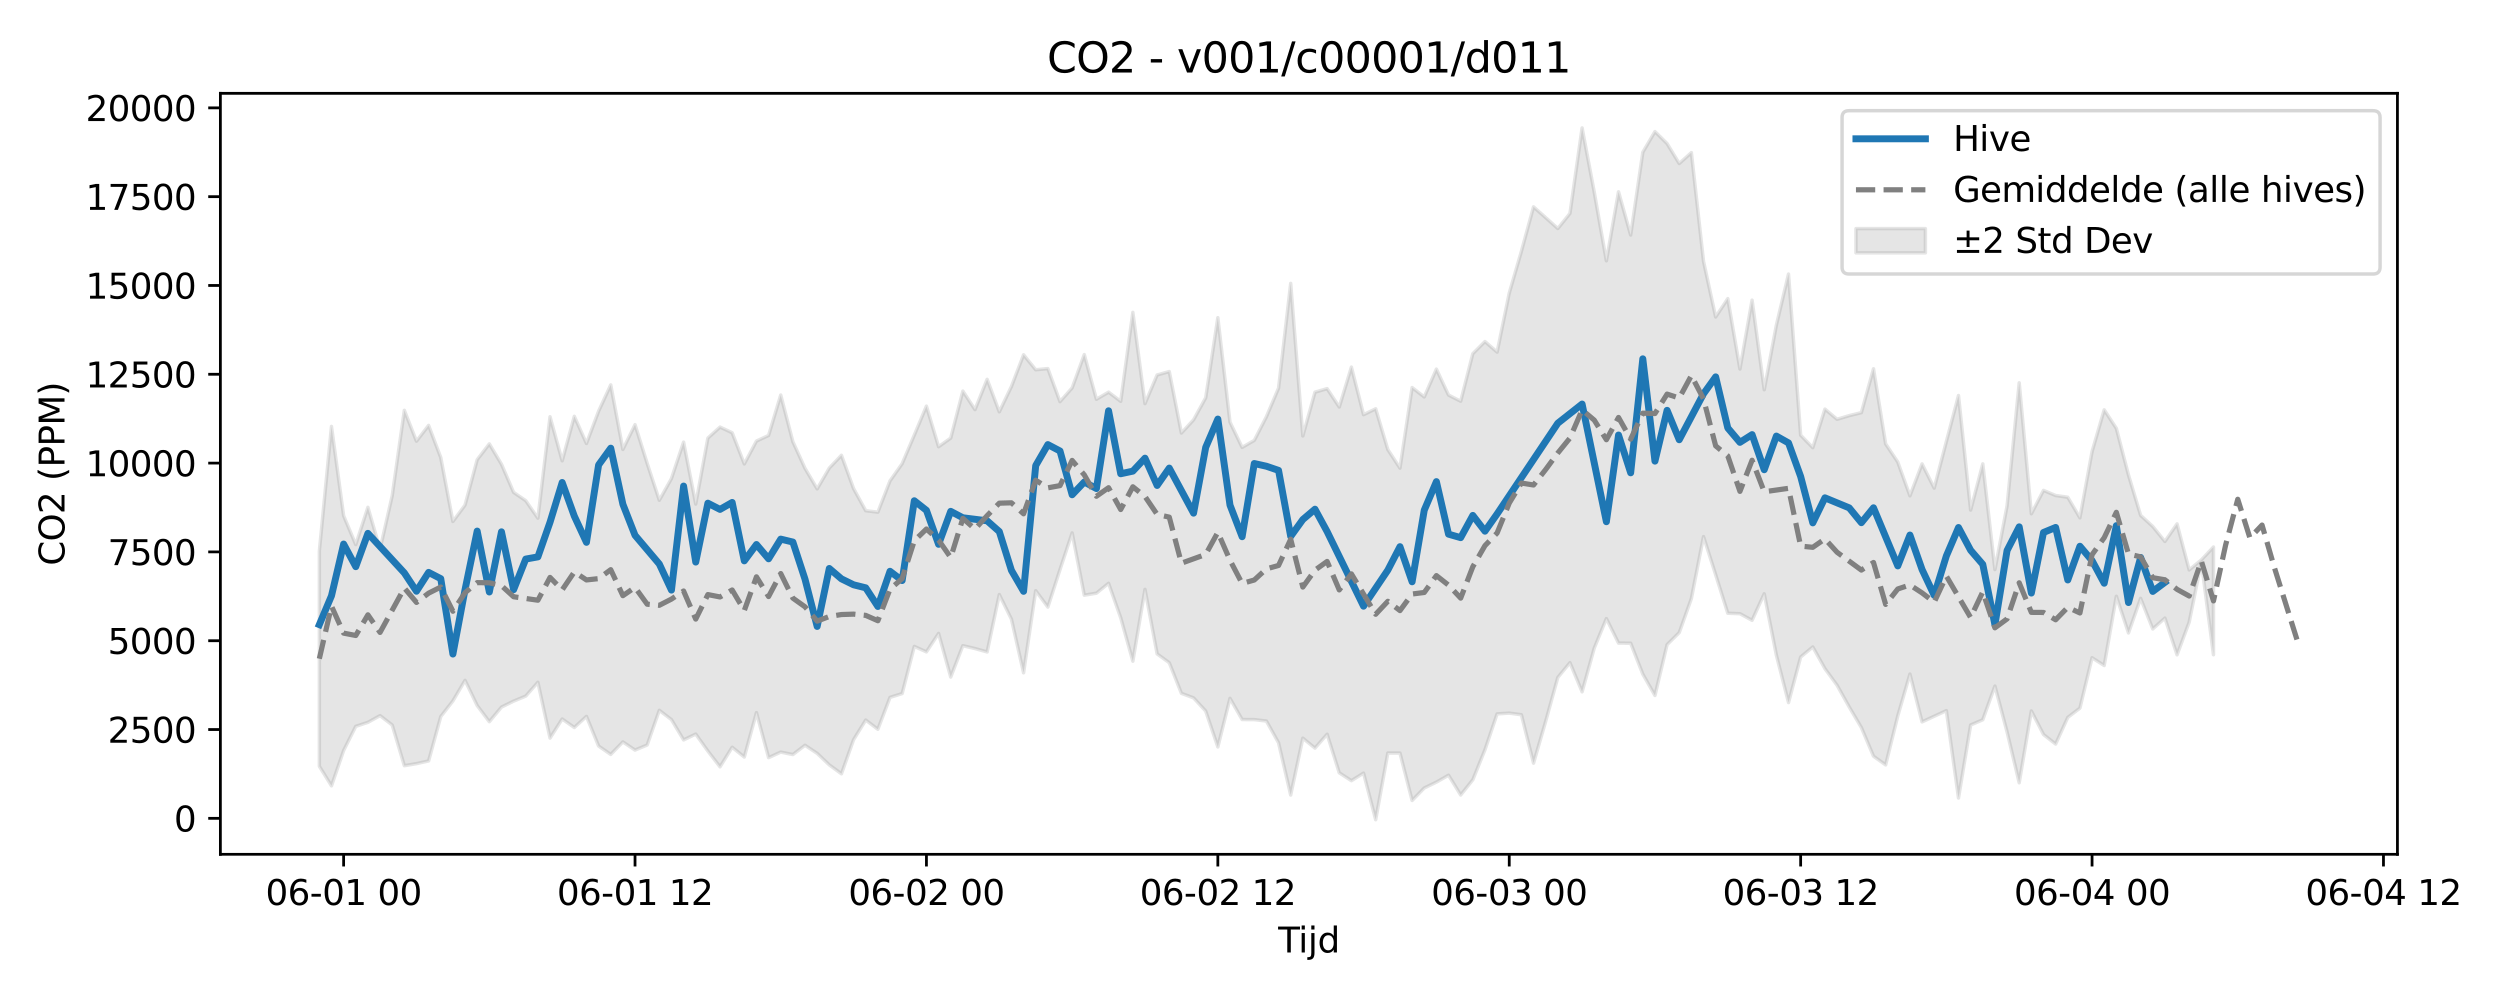 <?xml version="1.0" encoding="utf-8" standalone="no"?>
<!DOCTYPE svg PUBLIC "-//W3C//DTD SVG 1.1//EN"
  "http://www.w3.org/Graphics/SVG/1.1/DTD/svg11.dtd">
<svg xmlns:xlink="http://www.w3.org/1999/xlink" width="720pt" height="288pt" viewBox="0 0 720 288" xmlns="http://www.w3.org/2000/svg" version="1.1">
 <defs>
  <style type="text/css">*{stroke-linejoin: round; stroke-linecap: butt}</style>
 </defs>
 <g id="figure_1">
  <g id="patch_1">
   <path d="M 0 288 
L 720 288 
L 720 0 
L 0 0 
z
" style="fill: #ffffff"/>
  </g>
  <g id="axes_1">
   <g id="patch_2">
    <path d="M 63.47 246.04 
L 690.459 246.04 
L 690.459 26.88 
L 63.47 26.88 
z
" style="fill: #ffffff"/>
   </g>
   <g id="FillBetweenPolyCollection_1">
    <defs>
     <path id="m5a90da00f7" d="M 91.969 -129.26 
L 91.969 -67.322 
L 95.466 -61.678 
L 98.963 -71.845 
L 102.46 -78.813 
L 105.957 -79.962 
L 109.454 -81.898 
L 112.951 -79.198 
L 116.448 -67.477 
L 119.944 -68.068 
L 123.441 -68.855 
L 126.938 -81.628 
L 130.435 -86.12 
L 133.932 -92.057 
L 137.429 -84.802 
L 140.926 -80.15 
L 144.423 -84.357 
L 147.919 -86.071 
L 151.416 -87.523 
L 154.913 -91.508 
L 158.41 -75.429 
L 161.907 -80.928 
L 165.404 -78.471 
L 168.901 -81.678 
L 172.398 -73.142 
L 175.894 -70.719 
L 179.391 -74.332 
L 182.888 -71.975 
L 186.385 -73.435 
L 189.882 -83.427 
L 193.379 -80.747 
L 196.876 -74.902 
L 200.372 -76.586 
L 203.869 -71.693 
L 207.366 -67.148 
L 210.863 -72.791 
L 214.36 -69.965 
L 217.857 -82.774 
L 221.354 -69.795 
L 224.851 -71.397 
L 228.347 -70.68 
L 231.844 -73.363 
L 235.341 -71.029 
L 238.838 -67.706 
L 242.335 -65.147 
L 245.832 -74.966 
L 249.329 -80.617 
L 252.826 -77.968 
L 256.322 -87.15 
L 259.819 -88.252 
L 263.316 -101.834 
L 266.813 -100.257 
L 270.31 -105.578 
L 273.807 -93.008 
L 277.304 -102.047 
L 280.801 -101.211 
L 284.297 -100.236 
L 287.794 -116.774 
L 291.291 -109.688 
L 294.788 -94.23 
L 298.285 -117.886 
L 301.782 -113.158 
L 305.279 -123.954 
L 308.775 -134.523 
L 312.272 -116.588 
L 315.769 -117.158 
L 319.266 -120.013 
L 322.763 -110.102 
L 326.26 -97.567 
L 329.757 -118.265 
L 333.254 -99.675 
L 336.75 -97.133 
L 340.247 -88.314 
L 343.744 -87.012 
L 347.241 -83.213 
L 350.738 -72.883 
L 354.235 -86.874 
L 357.732 -80.772 
L 361.229 -80.747 
L 364.725 -80.342 
L 368.222 -74.076 
L 371.719 -59.028 
L 375.216 -75.405 
L 378.713 -72.541 
L 382.21 -76.539 
L 385.707 -65.428 
L 389.204 -63.16 
L 392.7 -65.345 
L 396.197 -51.922 
L 399.694 -71.128 
L 403.191 -71.117 
L 406.688 -57.455 
L 410.185 -61.055 
L 413.682 -62.745 
L 417.178 -64.737 
L 420.675 -59.037 
L 424.172 -63.426 
L 427.669 -72.067 
L 431.166 -82.403 
L 434.663 -82.618 
L 438.16 -82.153 
L 441.657 -68.209 
L 445.153 -80.244 
L 448.65 -92.896 
L 452.147 -97.152 
L 455.644 -88.748 
L 459.141 -101.334 
L 462.638 -109.847 
L 466.135 -102.78 
L 469.632 -102.758 
L 473.128 -93.853 
L 476.625 -87.694 
L 480.122 -102.353 
L 483.619 -105.808 
L 487.116 -115.62 
L 490.613 -133.458 
L 494.11 -122.473 
L 497.606 -111.38 
L 501.103 -111.251 
L 504.6 -109.346 
L 508.097 -116.989 
L 511.594 -99.314 
L 515.091 -85.659 
L 518.588 -98.775 
L 522.085 -101.677 
L 525.581 -95.427 
L 529.078 -90.651 
L 532.575 -84.391 
L 536.072 -78.47 
L 539.569 -70.212 
L 543.066 -67.707 
L 546.563 -81.826 
L 550.06 -93.867 
L 553.556 -80.093 
L 557.053 -81.715 
L 560.55 -83.335 
L 564.047 -58.168 
L 567.544 -79.198 
L 571.041 -80.708 
L 574.538 -90.417 
L 578.035 -77.203 
L 581.531 -62.556 
L 585.028 -83.258 
L 588.525 -76.46 
L 592.022 -73.71 
L 595.519 -81.388 
L 599.016 -84.063 
L 602.513 -98.57 
L 606.009 -96.325 
L 609.506 -116.279 
L 613.003 -105.71 
L 616.5 -115.674 
L 619.997 -106.86 
L 623.494 -109.992 
L 626.991 -99.413 
L 630.488 -108.823 
L 633.984 -126.141 
L 637.481 -99.428 
L 637.481 -130.459 
L 637.481 -130.459 
L 633.984 -126.744 
L 630.488 -123.861 
L 626.991 -137.123 
L 623.494 -132.059 
L 619.997 -136.379 
L 616.5 -139.575 
L 613.003 -151.202 
L 609.506 -164.63 
L 606.009 -169.968 
L 602.513 -157.938 
L 599.016 -138.868 
L 595.519 -144.795 
L 592.022 -145.299 
L 588.525 -146.77 
L 585.028 -140.028 
L 581.531 -177.754 
L 578.035 -142.304 
L 574.538 -123.964 
L 571.041 -154.407 
L 567.544 -141.091 
L 564.047 -174.089 
L 560.55 -160.823 
L 557.053 -147.425 
L 553.556 -154.394 
L 550.06 -145.205 
L 546.563 -154.927 
L 543.066 -160.161 
L 539.569 -181.798 
L 536.072 -169.161 
L 532.575 -168.302 
L 529.078 -167.244 
L 525.581 -170.182 
L 522.085 -159.071 
L 518.588 -162.669 
L 515.091 -209.066 
L 511.594 -194.357 
L 508.097 -175.751 
L 504.6 -201.558 
L 501.103 -181.722 
L 497.606 -201.997 
L 494.11 -196.712 
L 490.613 -212.756 
L 487.116 -244.054 
L 483.619 -240.908 
L 480.122 -246.646 
L 476.625 -250.106 
L 473.128 -244.151 
L 469.632 -220.302 
L 466.135 -232.76 
L 462.638 -212.872 
L 459.141 -232.686 
L 455.644 -251.158 
L 452.147 -226.536 
L 448.65 -222.183 
L 445.153 -225.323 
L 441.657 -228.429 
L 438.16 -215.618 
L 434.663 -203.591 
L 431.166 -186.586 
L 427.669 -189.642 
L 424.172 -186.147 
L 420.675 -172.445 
L 417.178 -174.217 
L 413.682 -181.702 
L 410.185 -173.677 
L 406.688 -176.391 
L 403.191 -153.179 
L 399.694 -158.526 
L 396.197 -170.269 
L 392.7 -168.569 
L 389.204 -182.279 
L 385.707 -170.776 
L 382.21 -176.071 
L 378.713 -175.058 
L 375.216 -162.447 
L 371.719 -206.391 
L 368.222 -176.218 
L 364.725 -167.98 
L 361.229 -161.168 
L 357.732 -159.151 
L 354.235 -166.44 
L 350.738 -196.514 
L 347.241 -173.44 
L 343.744 -167.089 
L 340.247 -163.283 
L 336.75 -180.995 
L 333.254 -180.016 
L 329.757 -171.759 
L 326.26 -198.045 
L 322.763 -172.416 
L 319.266 -175.065 
L 315.769 -173.004 
L 312.272 -185.886 
L 308.775 -176.278 
L 305.279 -172.33 
L 301.782 -181.848 
L 298.285 -181.511 
L 294.788 -185.818 
L 291.291 -176.689 
L 287.794 -169.393 
L 284.297 -178.76 
L 280.801 -170.03 
L 277.304 -175.371 
L 273.807 -161.833 
L 270.31 -159.341 
L 266.813 -171.034 
L 263.316 -162.691 
L 259.819 -154.461 
L 256.322 -149.505 
L 252.826 -140.492 
L 249.329 -140.922 
L 245.832 -147.29 
L 242.335 -156.882 
L 238.838 -153.195 
L 235.341 -147.209 
L 231.844 -153.119 
L 228.347 -160.793 
L 224.851 -174.234 
L 221.354 -162.597 
L 217.857 -160.969 
L 214.36 -154.393 
L 210.863 -163.375 
L 207.366 -165.004 
L 203.869 -161.834 
L 200.372 -142.823 
L 196.876 -160.672 
L 193.379 -150.177 
L 189.882 -143.923 
L 186.385 -154.548 
L 182.888 -165.699 
L 179.391 -158.565 
L 175.894 -177.156 
L 172.398 -169.575 
L 168.901 -160.276 
L 165.404 -168.1 
L 161.907 -155.288 
L 158.41 -167.976 
L 154.913 -138.769 
L 151.416 -143.811 
L 147.919 -146.198 
L 144.423 -154.31 
L 140.926 -160.162 
L 137.429 -155.606 
L 133.932 -142.534 
L 130.435 -137.807 
L 126.938 -156.24 
L 123.441 -165.483 
L 119.944 -160.941 
L 116.448 -169.831 
L 112.951 -145.224 
L 109.454 -129.832 
L 105.957 -141.893 
L 102.46 -131.146 
L 98.963 -139.471 
L 95.466 -165.195 
L 91.969 -129.26 
z
" style="stroke: #808080; stroke-opacity: 0.2"/>
    </defs>
    <g clip-path="url(#pb7d7cf4752)">
     <use xlink:href="#m5a90da00f7" x="0" y="288" style="fill: #808080; fill-opacity: 0.2; stroke: #808080; stroke-opacity: 0.2"/>
    </g>
   </g>
   <g id="matplotlib.axis_1">
    <g id="xtick_1">
     <g id="line2d_1">
      <defs>
       <path id="ma33e7e5f7e" d="M 0 0 
L 0 3.5 
" style="stroke: #000000; stroke-width: 0.8"/>
      </defs>
      <g>
       <use xlink:href="#ma33e7e5f7e" x="98.963" y="246.04" style="stroke: #000000; stroke-width: 0.8"/>
      </g>
     </g>
     <g id="text_1">
      <!-- 06-01 00 -->
      <g transform="translate(76.483 260.638) scale(0.1 -0.1)">
       <defs>
        <path id="DejaVuSans-30" d="M 2034 4250 
Q 1547 4250 1301 3770 
Q 1056 3291 1056 2328 
Q 1056 1369 1301 889 
Q 1547 409 2034 409 
Q 2525 409 2770 889 
Q 3016 1369 3016 2328 
Q 3016 3291 2770 3770 
Q 2525 4250 2034 4250 
z
M 2034 4750 
Q 2819 4750 3233 4129 
Q 3647 3509 3647 2328 
Q 3647 1150 3233 529 
Q 2819 -91 2034 -91 
Q 1250 -91 836 529 
Q 422 1150 422 2328 
Q 422 3509 836 4129 
Q 1250 4750 2034 4750 
z
" transform="scale(0.016)"/>
        <path id="DejaVuSans-36" d="M 2113 2584 
Q 1688 2584 1439 2293 
Q 1191 2003 1191 1497 
Q 1191 994 1439 701 
Q 1688 409 2113 409 
Q 2538 409 2786 701 
Q 3034 994 3034 1497 
Q 3034 2003 2786 2293 
Q 2538 2584 2113 2584 
z
M 3366 4563 
L 3366 3988 
Q 3128 4100 2886 4159 
Q 2644 4219 2406 4219 
Q 1781 4219 1451 3797 
Q 1122 3375 1075 2522 
Q 1259 2794 1537 2939 
Q 1816 3084 2150 3084 
Q 2853 3084 3261 2657 
Q 3669 2231 3669 1497 
Q 3669 778 3244 343 
Q 2819 -91 2113 -91 
Q 1303 -91 875 529 
Q 447 1150 447 2328 
Q 447 3434 972 4092 
Q 1497 4750 2381 4750 
Q 2619 4750 2861 4703 
Q 3103 4656 3366 4563 
z
" transform="scale(0.016)"/>
        <path id="DejaVuSans-2d" d="M 313 2009 
L 1997 2009 
L 1997 1497 
L 313 1497 
L 313 2009 
z
" transform="scale(0.016)"/>
        <path id="DejaVuSans-31" d="M 794 531 
L 1825 531 
L 1825 4091 
L 703 3866 
L 703 4441 
L 1819 4666 
L 2450 4666 
L 2450 531 
L 3481 531 
L 3481 0 
L 794 0 
L 794 531 
z
" transform="scale(0.016)"/>
        <path id="DejaVuSans-20" transform="scale(0.016)"/>
       </defs>
       <use xlink:href="#DejaVuSans-30"/>
       <use xlink:href="#DejaVuSans-36" transform="translate(63.623 0)"/>
       <use xlink:href="#DejaVuSans-2d" transform="translate(127.246 0)"/>
       <use xlink:href="#DejaVuSans-30" transform="translate(163.33 0)"/>
       <use xlink:href="#DejaVuSans-31" transform="translate(226.953 0)"/>
       <use xlink:href="#DejaVuSans-20" transform="translate(290.576 0)"/>
       <use xlink:href="#DejaVuSans-30" transform="translate(322.363 0)"/>
       <use xlink:href="#DejaVuSans-30" transform="translate(385.986 0)"/>
      </g>
     </g>
    </g>
    <g id="xtick_2">
     <g id="line2d_2">
      <g>
       <use xlink:href="#ma33e7e5f7e" x="182.888" y="246.04" style="stroke: #000000; stroke-width: 0.8"/>
      </g>
     </g>
     <g id="text_2">
      <!-- 06-01 12 -->
      <g transform="translate(160.408 260.638) scale(0.1 -0.1)">
       <defs>
        <path id="DejaVuSans-32" d="M 1228 531 
L 3431 531 
L 3431 0 
L 469 0 
L 469 531 
Q 828 903 1448 1529 
Q 2069 2156 2228 2338 
Q 2531 2678 2651 2914 
Q 2772 3150 2772 3378 
Q 2772 3750 2511 3984 
Q 2250 4219 1831 4219 
Q 1534 4219 1204 4116 
Q 875 4013 500 3803 
L 500 4441 
Q 881 4594 1212 4672 
Q 1544 4750 1819 4750 
Q 2544 4750 2975 4387 
Q 3406 4025 3406 3419 
Q 3406 3131 3298 2873 
Q 3191 2616 2906 2266 
Q 2828 2175 2409 1742 
Q 1991 1309 1228 531 
z
" transform="scale(0.016)"/>
       </defs>
       <use xlink:href="#DejaVuSans-30"/>
       <use xlink:href="#DejaVuSans-36" transform="translate(63.623 0)"/>
       <use xlink:href="#DejaVuSans-2d" transform="translate(127.246 0)"/>
       <use xlink:href="#DejaVuSans-30" transform="translate(163.33 0)"/>
       <use xlink:href="#DejaVuSans-31" transform="translate(226.953 0)"/>
       <use xlink:href="#DejaVuSans-20" transform="translate(290.576 0)"/>
       <use xlink:href="#DejaVuSans-31" transform="translate(322.363 0)"/>
       <use xlink:href="#DejaVuSans-32" transform="translate(385.986 0)"/>
      </g>
     </g>
    </g>
    <g id="xtick_3">
     <g id="line2d_3">
      <g>
       <use xlink:href="#ma33e7e5f7e" x="266.813" y="246.04" style="stroke: #000000; stroke-width: 0.8"/>
      </g>
     </g>
     <g id="text_3">
      <!-- 06-02 00 -->
      <g transform="translate(244.333 260.638) scale(0.1 -0.1)">
       <use xlink:href="#DejaVuSans-30"/>
       <use xlink:href="#DejaVuSans-36" transform="translate(63.623 0)"/>
       <use xlink:href="#DejaVuSans-2d" transform="translate(127.246 0)"/>
       <use xlink:href="#DejaVuSans-30" transform="translate(163.33 0)"/>
       <use xlink:href="#DejaVuSans-32" transform="translate(226.953 0)"/>
       <use xlink:href="#DejaVuSans-20" transform="translate(290.576 0)"/>
       <use xlink:href="#DejaVuSans-30" transform="translate(322.363 0)"/>
       <use xlink:href="#DejaVuSans-30" transform="translate(385.986 0)"/>
      </g>
     </g>
    </g>
    <g id="xtick_4">
     <g id="line2d_4">
      <g>
       <use xlink:href="#ma33e7e5f7e" x="350.738" y="246.04" style="stroke: #000000; stroke-width: 0.8"/>
      </g>
     </g>
     <g id="text_4">
      <!-- 06-02 12 -->
      <g transform="translate(328.257 260.638) scale(0.1 -0.1)">
       <use xlink:href="#DejaVuSans-30"/>
       <use xlink:href="#DejaVuSans-36" transform="translate(63.623 0)"/>
       <use xlink:href="#DejaVuSans-2d" transform="translate(127.246 0)"/>
       <use xlink:href="#DejaVuSans-30" transform="translate(163.33 0)"/>
       <use xlink:href="#DejaVuSans-32" transform="translate(226.953 0)"/>
       <use xlink:href="#DejaVuSans-20" transform="translate(290.576 0)"/>
       <use xlink:href="#DejaVuSans-31" transform="translate(322.363 0)"/>
       <use xlink:href="#DejaVuSans-32" transform="translate(385.986 0)"/>
      </g>
     </g>
    </g>
    <g id="xtick_5">
     <g id="line2d_5">
      <g>
       <use xlink:href="#ma33e7e5f7e" x="434.663" y="246.04" style="stroke: #000000; stroke-width: 0.8"/>
      </g>
     </g>
     <g id="text_5">
      <!-- 06-03 00 -->
      <g transform="translate(412.182 260.638) scale(0.1 -0.1)">
       <defs>
        <path id="DejaVuSans-33" d="M 2597 2516 
Q 3050 2419 3304 2112 
Q 3559 1806 3559 1356 
Q 3559 666 3084 287 
Q 2609 -91 1734 -91 
Q 1441 -91 1130 -33 
Q 819 25 488 141 
L 488 750 
Q 750 597 1062 519 
Q 1375 441 1716 441 
Q 2309 441 2620 675 
Q 2931 909 2931 1356 
Q 2931 1769 2642 2001 
Q 2353 2234 1838 2234 
L 1294 2234 
L 1294 2753 
L 1863 2753 
Q 2328 2753 2575 2939 
Q 2822 3125 2822 3475 
Q 2822 3834 2567 4026 
Q 2313 4219 1838 4219 
Q 1578 4219 1281 4162 
Q 984 4106 628 3988 
L 628 4550 
Q 988 4650 1302 4700 
Q 1616 4750 1894 4750 
Q 2613 4750 3031 4423 
Q 3450 4097 3450 3541 
Q 3450 3153 3228 2886 
Q 3006 2619 2597 2516 
z
" transform="scale(0.016)"/>
       </defs>
       <use xlink:href="#DejaVuSans-30"/>
       <use xlink:href="#DejaVuSans-36" transform="translate(63.623 0)"/>
       <use xlink:href="#DejaVuSans-2d" transform="translate(127.246 0)"/>
       <use xlink:href="#DejaVuSans-30" transform="translate(163.33 0)"/>
       <use xlink:href="#DejaVuSans-33" transform="translate(226.953 0)"/>
       <use xlink:href="#DejaVuSans-20" transform="translate(290.576 0)"/>
       <use xlink:href="#DejaVuSans-30" transform="translate(322.363 0)"/>
       <use xlink:href="#DejaVuSans-30" transform="translate(385.986 0)"/>
      </g>
     </g>
    </g>
    <g id="xtick_6">
     <g id="line2d_6">
      <g>
       <use xlink:href="#ma33e7e5f7e" x="518.588" y="246.04" style="stroke: #000000; stroke-width: 0.8"/>
      </g>
     </g>
     <g id="text_6">
      <!-- 06-03 12 -->
      <g transform="translate(496.107 260.638) scale(0.1 -0.1)">
       <use xlink:href="#DejaVuSans-30"/>
       <use xlink:href="#DejaVuSans-36" transform="translate(63.623 0)"/>
       <use xlink:href="#DejaVuSans-2d" transform="translate(127.246 0)"/>
       <use xlink:href="#DejaVuSans-30" transform="translate(163.33 0)"/>
       <use xlink:href="#DejaVuSans-33" transform="translate(226.953 0)"/>
       <use xlink:href="#DejaVuSans-20" transform="translate(290.576 0)"/>
       <use xlink:href="#DejaVuSans-31" transform="translate(322.363 0)"/>
       <use xlink:href="#DejaVuSans-32" transform="translate(385.986 0)"/>
      </g>
     </g>
    </g>
    <g id="xtick_7">
     <g id="line2d_7">
      <g>
       <use xlink:href="#ma33e7e5f7e" x="602.513" y="246.04" style="stroke: #000000; stroke-width: 0.8"/>
      </g>
     </g>
     <g id="text_7">
      <!-- 06-04 00 -->
      <g transform="translate(580.032 260.638) scale(0.1 -0.1)">
       <defs>
        <path id="DejaVuSans-34" d="M 2419 4116 
L 825 1625 
L 2419 1625 
L 2419 4116 
z
M 2253 4666 
L 3047 4666 
L 3047 1625 
L 3713 1625 
L 3713 1100 
L 3047 1100 
L 3047 0 
L 2419 0 
L 2419 1100 
L 313 1100 
L 313 1709 
L 2253 4666 
z
" transform="scale(0.016)"/>
       </defs>
       <use xlink:href="#DejaVuSans-30"/>
       <use xlink:href="#DejaVuSans-36" transform="translate(63.623 0)"/>
       <use xlink:href="#DejaVuSans-2d" transform="translate(127.246 0)"/>
       <use xlink:href="#DejaVuSans-30" transform="translate(163.33 0)"/>
       <use xlink:href="#DejaVuSans-34" transform="translate(226.953 0)"/>
       <use xlink:href="#DejaVuSans-20" transform="translate(290.576 0)"/>
       <use xlink:href="#DejaVuSans-30" transform="translate(322.363 0)"/>
       <use xlink:href="#DejaVuSans-30" transform="translate(385.986 0)"/>
      </g>
     </g>
    </g>
    <g id="xtick_8">
     <g id="line2d_8">
      <g>
       <use xlink:href="#ma33e7e5f7e" x="686.438" y="246.04" style="stroke: #000000; stroke-width: 0.8"/>
      </g>
     </g>
     <g id="text_8">
      <!-- 06-04 12 -->
      <g transform="translate(663.957 260.638) scale(0.1 -0.1)">
       <use xlink:href="#DejaVuSans-30"/>
       <use xlink:href="#DejaVuSans-36" transform="translate(63.623 0)"/>
       <use xlink:href="#DejaVuSans-2d" transform="translate(127.246 0)"/>
       <use xlink:href="#DejaVuSans-30" transform="translate(163.33 0)"/>
       <use xlink:href="#DejaVuSans-34" transform="translate(226.953 0)"/>
       <use xlink:href="#DejaVuSans-20" transform="translate(290.576 0)"/>
       <use xlink:href="#DejaVuSans-31" transform="translate(322.363 0)"/>
       <use xlink:href="#DejaVuSans-32" transform="translate(385.986 0)"/>
      </g>
     </g>
    </g>
    <g id="text_9">
     <!-- Tijd -->
     <g transform="translate(368.114 274.317) scale(0.1 -0.1)">
      <defs>
       <path id="DejaVuSans-54" d="M -19 4666 
L 3928 4666 
L 3928 4134 
L 2272 4134 
L 2272 0 
L 1638 0 
L 1638 4134 
L -19 4134 
L -19 4666 
z
" transform="scale(0.016)"/>
       <path id="DejaVuSans-69" d="M 603 3500 
L 1178 3500 
L 1178 0 
L 603 0 
L 603 3500 
z
M 603 4863 
L 1178 4863 
L 1178 4134 
L 603 4134 
L 603 4863 
z
" transform="scale(0.016)"/>
       <path id="DejaVuSans-6a" d="M 603 3500 
L 1178 3500 
L 1178 -63 
Q 1178 -731 923 -1031 
Q 669 -1331 103 -1331 
L -116 -1331 
L -116 -844 
L 38 -844 
Q 366 -844 484 -692 
Q 603 -541 603 -63 
L 603 3500 
z
M 603 4863 
L 1178 4863 
L 1178 4134 
L 603 4134 
L 603 4863 
z
" transform="scale(0.016)"/>
       <path id="DejaVuSans-64" d="M 2906 2969 
L 2906 4863 
L 3481 4863 
L 3481 0 
L 2906 0 
L 2906 525 
Q 2725 213 2448 61 
Q 2172 -91 1784 -91 
Q 1150 -91 751 415 
Q 353 922 353 1747 
Q 353 2572 751 3078 
Q 1150 3584 1784 3584 
Q 2172 3584 2448 3432 
Q 2725 3281 2906 2969 
z
M 947 1747 
Q 947 1113 1208 752 
Q 1469 391 1925 391 
Q 2381 391 2643 752 
Q 2906 1113 2906 1747 
Q 2906 2381 2643 2742 
Q 2381 3103 1925 3103 
Q 1469 3103 1208 2742 
Q 947 2381 947 1747 
z
" transform="scale(0.016)"/>
      </defs>
      <use xlink:href="#DejaVuSans-54"/>
      <use xlink:href="#DejaVuSans-69" transform="translate(57.959 0)"/>
      <use xlink:href="#DejaVuSans-6a" transform="translate(85.742 0)"/>
      <use xlink:href="#DejaVuSans-64" transform="translate(113.525 0)"/>
     </g>
    </g>
   </g>
   <g id="matplotlib.axis_2">
    <g id="ytick_1">
     <g id="line2d_9">
      <defs>
       <path id="mf0d6c34ea7" d="M 0 0 
L -3.5 0 
" style="stroke: #000000; stroke-width: 0.8"/>
      </defs>
      <g>
       <use xlink:href="#mf0d6c34ea7" x="63.47" y="235.682" style="stroke: #000000; stroke-width: 0.8"/>
      </g>
     </g>
     <g id="text_10">
      <!-- 0 -->
      <g transform="translate(50.108 239.481) scale(0.1 -0.1)">
       <use xlink:href="#DejaVuSans-30"/>
      </g>
     </g>
    </g>
    <g id="ytick_2">
     <g id="line2d_10">
      <g>
       <use xlink:href="#mf0d6c34ea7" x="63.47" y="210.104" style="stroke: #000000; stroke-width: 0.8"/>
      </g>
     </g>
     <g id="text_11">
      <!-- 2500 -->
      <g transform="translate(31.02 213.903) scale(0.1 -0.1)">
       <defs>
        <path id="DejaVuSans-35" d="M 691 4666 
L 3169 4666 
L 3169 4134 
L 1269 4134 
L 1269 2991 
Q 1406 3038 1543 3061 
Q 1681 3084 1819 3084 
Q 2600 3084 3056 2656 
Q 3513 2228 3513 1497 
Q 3513 744 3044 326 
Q 2575 -91 1722 -91 
Q 1428 -91 1123 -41 
Q 819 9 494 109 
L 494 744 
Q 775 591 1075 516 
Q 1375 441 1709 441 
Q 2250 441 2565 725 
Q 2881 1009 2881 1497 
Q 2881 1984 2565 2268 
Q 2250 2553 1709 2553 
Q 1456 2553 1204 2497 
Q 953 2441 691 2322 
L 691 4666 
z
" transform="scale(0.016)"/>
       </defs>
       <use xlink:href="#DejaVuSans-32"/>
       <use xlink:href="#DejaVuSans-35" transform="translate(63.623 0)"/>
       <use xlink:href="#DejaVuSans-30" transform="translate(127.246 0)"/>
       <use xlink:href="#DejaVuSans-30" transform="translate(190.869 0)"/>
      </g>
     </g>
    </g>
    <g id="ytick_3">
     <g id="line2d_11">
      <g>
       <use xlink:href="#mf0d6c34ea7" x="63.47" y="184.527" style="stroke: #000000; stroke-width: 0.8"/>
      </g>
     </g>
     <g id="text_12">
      <!-- 5000 -->
      <g transform="translate(31.02 188.326) scale(0.1 -0.1)">
       <use xlink:href="#DejaVuSans-35"/>
       <use xlink:href="#DejaVuSans-30" transform="translate(63.623 0)"/>
       <use xlink:href="#DejaVuSans-30" transform="translate(127.246 0)"/>
       <use xlink:href="#DejaVuSans-30" transform="translate(190.869 0)"/>
      </g>
     </g>
    </g>
    <g id="ytick_4">
     <g id="line2d_12">
      <g>
       <use xlink:href="#mf0d6c34ea7" x="63.47" y="158.949" style="stroke: #000000; stroke-width: 0.8"/>
      </g>
     </g>
     <g id="text_13">
      <!-- 7500 -->
      <g transform="translate(31.02 162.749) scale(0.1 -0.1)">
       <defs>
        <path id="DejaVuSans-37" d="M 525 4666 
L 3525 4666 
L 3525 4397 
L 1831 0 
L 1172 0 
L 2766 4134 
L 525 4134 
L 525 4666 
z
" transform="scale(0.016)"/>
       </defs>
       <use xlink:href="#DejaVuSans-37"/>
       <use xlink:href="#DejaVuSans-35" transform="translate(63.623 0)"/>
       <use xlink:href="#DejaVuSans-30" transform="translate(127.246 0)"/>
       <use xlink:href="#DejaVuSans-30" transform="translate(190.869 0)"/>
      </g>
     </g>
    </g>
    <g id="ytick_5">
     <g id="line2d_13">
      <g>
       <use xlink:href="#mf0d6c34ea7" x="63.47" y="133.372" style="stroke: #000000; stroke-width: 0.8"/>
      </g>
     </g>
     <g id="text_14">
      <!-- 10000 -->
      <g transform="translate(24.657 137.171) scale(0.1 -0.1)">
       <use xlink:href="#DejaVuSans-31"/>
       <use xlink:href="#DejaVuSans-30" transform="translate(63.623 0)"/>
       <use xlink:href="#DejaVuSans-30" transform="translate(127.246 0)"/>
       <use xlink:href="#DejaVuSans-30" transform="translate(190.869 0)"/>
       <use xlink:href="#DejaVuSans-30" transform="translate(254.492 0)"/>
      </g>
     </g>
    </g>
    <g id="ytick_6">
     <g id="line2d_14">
      <g>
       <use xlink:href="#mf0d6c34ea7" x="63.47" y="107.795" style="stroke: #000000; stroke-width: 0.8"/>
      </g>
     </g>
     <g id="text_15">
      <!-- 12500 -->
      <g transform="translate(24.657 111.594) scale(0.1 -0.1)">
       <use xlink:href="#DejaVuSans-31"/>
       <use xlink:href="#DejaVuSans-32" transform="translate(63.623 0)"/>
       <use xlink:href="#DejaVuSans-35" transform="translate(127.246 0)"/>
       <use xlink:href="#DejaVuSans-30" transform="translate(190.869 0)"/>
       <use xlink:href="#DejaVuSans-30" transform="translate(254.492 0)"/>
      </g>
     </g>
    </g>
    <g id="ytick_7">
     <g id="line2d_15">
      <g>
       <use xlink:href="#mf0d6c34ea7" x="63.47" y="82.217" style="stroke: #000000; stroke-width: 0.8"/>
      </g>
     </g>
     <g id="text_16">
      <!-- 15000 -->
      <g transform="translate(24.657 86.016) scale(0.1 -0.1)">
       <use xlink:href="#DejaVuSans-31"/>
       <use xlink:href="#DejaVuSans-35" transform="translate(63.623 0)"/>
       <use xlink:href="#DejaVuSans-30" transform="translate(127.246 0)"/>
       <use xlink:href="#DejaVuSans-30" transform="translate(190.869 0)"/>
       <use xlink:href="#DejaVuSans-30" transform="translate(254.492 0)"/>
      </g>
     </g>
    </g>
    <g id="ytick_8">
     <g id="line2d_16">
      <g>
       <use xlink:href="#mf0d6c34ea7" x="63.47" y="56.64" style="stroke: #000000; stroke-width: 0.8"/>
      </g>
     </g>
     <g id="text_17">
      <!-- 17500 -->
      <g transform="translate(24.657 60.439) scale(0.1 -0.1)">
       <use xlink:href="#DejaVuSans-31"/>
       <use xlink:href="#DejaVuSans-37" transform="translate(63.623 0)"/>
       <use xlink:href="#DejaVuSans-35" transform="translate(127.246 0)"/>
       <use xlink:href="#DejaVuSans-30" transform="translate(190.869 0)"/>
       <use xlink:href="#DejaVuSans-30" transform="translate(254.492 0)"/>
      </g>
     </g>
    </g>
    <g id="ytick_9">
     <g id="line2d_17">
      <g>
       <use xlink:href="#mf0d6c34ea7" x="63.47" y="31.062" style="stroke: #000000; stroke-width: 0.8"/>
      </g>
     </g>
     <g id="text_18">
      <!-- 20000 -->
      <g transform="translate(24.657 34.862) scale(0.1 -0.1)">
       <use xlink:href="#DejaVuSans-32"/>
       <use xlink:href="#DejaVuSans-30" transform="translate(63.623 0)"/>
       <use xlink:href="#DejaVuSans-30" transform="translate(127.246 0)"/>
       <use xlink:href="#DejaVuSans-30" transform="translate(190.869 0)"/>
       <use xlink:href="#DejaVuSans-30" transform="translate(254.492 0)"/>
      </g>
     </g>
    </g>
    <g id="text_19">
     <!-- CO2 (PPM) -->
     <g transform="translate(18.578 162.903) rotate(-90) scale(0.1 -0.1)">
      <defs>
       <path id="DejaVuSans-43" d="M 4122 4306 
L 4122 3641 
Q 3803 3938 3442 4084 
Q 3081 4231 2675 4231 
Q 1875 4231 1450 3742 
Q 1025 3253 1025 2328 
Q 1025 1406 1450 917 
Q 1875 428 2675 428 
Q 3081 428 3442 575 
Q 3803 722 4122 1019 
L 4122 359 
Q 3791 134 3420 21 
Q 3050 -91 2638 -91 
Q 1578 -91 968 557 
Q 359 1206 359 2328 
Q 359 3453 968 4101 
Q 1578 4750 2638 4750 
Q 3056 4750 3426 4639 
Q 3797 4528 4122 4306 
z
" transform="scale(0.016)"/>
       <path id="DejaVuSans-4f" d="M 2522 4238 
Q 1834 4238 1429 3725 
Q 1025 3213 1025 2328 
Q 1025 1447 1429 934 
Q 1834 422 2522 422 
Q 3209 422 3611 934 
Q 4013 1447 4013 2328 
Q 4013 3213 3611 3725 
Q 3209 4238 2522 4238 
z
M 2522 4750 
Q 3503 4750 4090 4092 
Q 4678 3434 4678 2328 
Q 4678 1225 4090 567 
Q 3503 -91 2522 -91 
Q 1538 -91 948 565 
Q 359 1222 359 2328 
Q 359 3434 948 4092 
Q 1538 4750 2522 4750 
z
" transform="scale(0.016)"/>
       <path id="DejaVuSans-28" d="M 1984 4856 
Q 1566 4138 1362 3434 
Q 1159 2731 1159 2009 
Q 1159 1288 1364 580 
Q 1569 -128 1984 -844 
L 1484 -844 
Q 1016 -109 783 600 
Q 550 1309 550 2009 
Q 550 2706 781 3412 
Q 1013 4119 1484 4856 
L 1984 4856 
z
" transform="scale(0.016)"/>
       <path id="DejaVuSans-50" d="M 1259 4147 
L 1259 2394 
L 2053 2394 
Q 2494 2394 2734 2622 
Q 2975 2850 2975 3272 
Q 2975 3691 2734 3919 
Q 2494 4147 2053 4147 
L 1259 4147 
z
M 628 4666 
L 2053 4666 
Q 2838 4666 3239 4311 
Q 3641 3956 3641 3272 
Q 3641 2581 3239 2228 
Q 2838 1875 2053 1875 
L 1259 1875 
L 1259 0 
L 628 0 
L 628 4666 
z
" transform="scale(0.016)"/>
       <path id="DejaVuSans-4d" d="M 628 4666 
L 1569 4666 
L 2759 1491 
L 3956 4666 
L 4897 4666 
L 4897 0 
L 4281 0 
L 4281 4097 
L 3078 897 
L 2444 897 
L 1241 4097 
L 1241 0 
L 628 0 
L 628 4666 
z
" transform="scale(0.016)"/>
       <path id="DejaVuSans-29" d="M 513 4856 
L 1013 4856 
Q 1481 4119 1714 3412 
Q 1947 2706 1947 2009 
Q 1947 1309 1714 600 
Q 1481 -109 1013 -844 
L 513 -844 
Q 928 -128 1133 580 
Q 1338 1288 1338 2009 
Q 1338 2731 1133 3434 
Q 928 4138 513 4856 
z
" transform="scale(0.016)"/>
      </defs>
      <use xlink:href="#DejaVuSans-43"/>
      <use xlink:href="#DejaVuSans-4f" transform="translate(69.824 0)"/>
      <use xlink:href="#DejaVuSans-32" transform="translate(148.535 0)"/>
      <use xlink:href="#DejaVuSans-20" transform="translate(212.158 0)"/>
      <use xlink:href="#DejaVuSans-28" transform="translate(243.945 0)"/>
      <use xlink:href="#DejaVuSans-50" transform="translate(282.959 0)"/>
      <use xlink:href="#DejaVuSans-50" transform="translate(343.262 0)"/>
      <use xlink:href="#DejaVuSans-4d" transform="translate(403.564 0)"/>
      <use xlink:href="#DejaVuSans-29" transform="translate(489.844 0)"/>
     </g>
    </g>
   </g>
   <g id="line2d_18">
    <path d="M 91.969 179.892 
L 95.466 171.595 
L 98.963 156.688 
L 102.46 163.202 
L 105.957 153.609 
L 116.448 164.996 
L 119.944 170.28 
L 123.441 164.848 
L 126.938 166.658 
L 130.435 188.363 
L 133.932 169.815 
L 137.429 152.954 
L 140.926 170.493 
L 144.423 153.165 
L 147.919 169.825 
L 151.416 161.011 
L 154.913 160.382 
L 158.41 150.391 
L 161.907 138.958 
L 165.404 148.647 
L 168.901 156.192 
L 172.398 133.894 
L 175.894 129.075 
L 179.391 145.225 
L 182.888 154.166 
L 189.882 162.433 
L 193.379 169.948 
L 196.876 139.991 
L 200.372 161.875 
L 203.869 144.918 
L 207.366 146.708 
L 210.863 144.703 
L 214.36 161.524 
L 217.857 156.821 
L 221.354 160.934 
L 224.851 155.266 
L 228.347 156.11 
L 231.844 166.807 
L 235.341 180.414 
L 238.838 163.72 
L 242.335 166.708 
L 245.832 168.423 
L 249.329 169.293 
L 252.826 174.664 
L 256.322 164.532 
L 259.819 167.192 
L 263.316 144.22 
L 266.813 146.976 
L 270.31 156.76 
L 273.807 147.269 
L 277.304 149.117 
L 284.297 149.992 
L 287.794 153.082 
L 291.291 164.269 
L 294.788 170.302 
L 298.285 134.088 
L 301.782 128.042 
L 305.279 129.883 
L 308.775 142.493 
L 312.272 138.815 
L 315.769 140.701 
L 319.266 118.309 
L 322.763 136.441 
L 326.26 135.689 
L 329.757 131.955 
L 333.254 139.812 
L 336.75 134.811 
L 343.744 147.787 
L 347.241 128.84 
L 350.738 120.696 
L 354.235 145.465 
L 357.732 154.571 
L 361.229 133.495 
L 364.725 134.272 
L 368.222 135.469 
L 371.719 154.478 
L 375.216 149.622 
L 378.713 146.652 
L 382.21 153.087 
L 392.7 174.582 
L 399.694 164.198 
L 403.191 157.445 
L 406.688 167.554 
L 410.185 146.928 
L 413.682 138.709 
L 417.178 153.841 
L 420.675 154.843 
L 424.172 148.442 
L 427.669 152.981 
L 431.166 148.016 
L 448.65 121.883 
L 455.644 116.368 
L 462.638 150.253 
L 466.135 125.29 
L 469.632 136.17 
L 473.128 103.344 
L 476.625 132.804 
L 480.122 118.179 
L 483.619 126.645 
L 490.613 113.401 
L 494.11 108.541 
L 497.606 123.264 
L 501.103 127.397 
L 504.6 125.172 
L 508.097 135.282 
L 511.594 125.591 
L 515.091 127.557 
L 518.588 137.232 
L 522.085 150.584 
L 525.581 143.374 
L 532.575 146.263 
L 536.072 150.534 
L 539.569 146.243 
L 546.563 162.98 
L 550.06 154.096 
L 553.556 164.034 
L 557.053 171.452 
L 560.55 160.105 
L 564.047 151.926 
L 567.544 158.479 
L 571.041 162.54 
L 574.538 179.94 
L 578.035 158.55 
L 581.531 151.733 
L 585.028 170.8 
L 588.525 153.353 
L 592.022 151.904 
L 595.519 167.028 
L 599.016 157.323 
L 602.513 161.453 
L 606.009 167.97 
L 609.506 151.389 
L 613.003 173.532 
L 616.5 160.545 
L 619.997 170.33 
L 623.494 167.717 
L 623.494 167.717 
" clip-path="url(#pb7d7cf4752)" style="fill: none; stroke: #1f77b4; stroke-width: 2; stroke-linecap: square"/>
   </g>
   <g id="line2d_19">
    <path d="M 91.969 189.709 
L 95.466 174.563 
L 98.963 182.342 
L 102.46 183.021 
L 105.957 177.072 
L 109.454 182.135 
L 116.448 169.346 
L 119.944 173.496 
L 123.441 170.831 
L 126.938 169.066 
L 130.435 176.037 
L 133.932 170.705 
L 137.429 167.796 
L 140.926 167.844 
L 144.423 168.667 
L 147.919 171.865 
L 154.913 172.862 
L 158.41 166.297 
L 161.907 169.892 
L 165.404 164.715 
L 168.901 167.023 
L 172.398 166.641 
L 175.894 164.062 
L 179.391 171.552 
L 182.888 169.163 
L 186.385 174.009 
L 189.882 174.325 
L 193.379 172.538 
L 196.876 170.213 
L 200.372 178.296 
L 203.869 171.236 
L 207.366 171.924 
L 210.863 169.917 
L 214.36 175.821 
L 217.857 166.129 
L 221.354 171.804 
L 224.851 165.184 
L 228.347 172.263 
L 231.844 174.759 
L 235.341 178.881 
L 238.838 177.549 
L 242.335 176.986 
L 245.832 176.872 
L 249.329 177.231 
L 252.826 178.77 
L 256.322 169.672 
L 259.819 166.644 
L 263.316 155.737 
L 266.813 152.355 
L 270.31 155.541 
L 273.807 160.58 
L 277.304 149.291 
L 280.801 152.379 
L 284.297 148.502 
L 287.794 144.916 
L 291.291 144.811 
L 294.788 147.976 
L 298.285 138.301 
L 301.782 140.497 
L 305.279 139.858 
L 308.775 132.6 
L 312.272 136.763 
L 315.769 142.919 
L 319.266 140.461 
L 322.763 146.741 
L 326.26 140.194 
L 329.757 142.988 
L 333.254 148.155 
L 336.75 148.936 
L 340.247 162.202 
L 347.241 159.673 
L 350.738 153.301 
L 354.235 161.343 
L 357.732 168.038 
L 361.229 167.043 
L 364.725 163.839 
L 368.222 162.853 
L 371.719 155.29 
L 375.216 169.074 
L 378.713 164.201 
L 382.21 161.695 
L 385.707 169.898 
L 389.204 165.281 
L 396.197 176.905 
L 399.694 173.173 
L 403.191 175.852 
L 406.688 171.077 
L 410.185 170.634 
L 413.682 165.777 
L 417.178 168.523 
L 420.675 172.259 
L 424.172 163.213 
L 427.669 157.145 
L 431.166 153.506 
L 434.663 144.895 
L 438.16 139.115 
L 441.657 139.681 
L 445.153 135.216 
L 448.65 130.461 
L 452.147 126.156 
L 455.644 118.047 
L 459.141 120.99 
L 462.638 126.64 
L 466.135 120.23 
L 469.632 126.47 
L 473.128 118.998 
L 476.625 119.1 
L 480.122 113.501 
L 483.619 114.642 
L 487.116 108.163 
L 490.613 114.893 
L 494.11 128.408 
L 497.606 131.312 
L 501.103 141.513 
L 504.6 132.548 
L 508.097 141.63 
L 515.091 140.637 
L 518.588 157.278 
L 522.085 157.626 
L 525.581 155.196 
L 529.078 159.053 
L 536.072 164.184 
L 539.569 161.995 
L 543.066 174.066 
L 546.563 169.623 
L 550.06 168.464 
L 553.556 170.757 
L 557.053 173.43 
L 560.55 165.921 
L 567.544 177.855 
L 571.041 170.442 
L 574.538 180.81 
L 578.035 178.246 
L 581.531 167.845 
L 585.028 176.357 
L 588.525 176.385 
L 592.022 178.495 
L 595.519 174.908 
L 599.016 176.535 
L 602.513 159.746 
L 606.009 154.854 
L 609.506 147.545 
L 613.003 159.544 
L 616.5 160.376 
L 619.997 166.38 
L 623.494 166.975 
L 626.991 169.732 
L 630.488 171.658 
L 633.984 161.557 
L 637.481 173.056 
L 640.978 156.971 
L 644.475 143.791 
L 647.972 154.908 
L 651.469 151.218 
L 654.966 163.284 
L 661.959 185.591 
L 661.959 185.591 
" clip-path="url(#pb7d7cf4752)" style="fill: none; stroke-dasharray: 5.55,2.4; stroke-dashoffset: 0; stroke: #808080; stroke-width: 1.5"/>
   </g>
   <g id="patch_3">
    <path d="M 63.47 246.04 
L 63.47 26.88 
" style="fill: none; stroke: #000000; stroke-width: 0.8; stroke-linejoin: miter; stroke-linecap: square"/>
   </g>
   <g id="patch_4">
    <path d="M 690.459 246.04 
L 690.459 26.88 
" style="fill: none; stroke: #000000; stroke-width: 0.8; stroke-linejoin: miter; stroke-linecap: square"/>
   </g>
   <g id="patch_5">
    <path d="M 63.47 246.04 
L 690.459 246.04 
" style="fill: none; stroke: #000000; stroke-width: 0.8; stroke-linejoin: miter; stroke-linecap: square"/>
   </g>
   <g id="patch_6">
    <path d="M 63.47 26.88 
L 690.459 26.88 
" style="fill: none; stroke: #000000; stroke-width: 0.8; stroke-linejoin: miter; stroke-linecap: square"/>
   </g>
   <g id="text_20">
    <!-- CO2 - v001/c00001/d011 -->
    <g transform="translate(301.561 20.88) scale(0.12 -0.12)">
     <defs>
      <path id="DejaVuSans-76" d="M 191 3500 
L 800 3500 
L 1894 563 
L 2988 3500 
L 3597 3500 
L 2284 0 
L 1503 0 
L 191 3500 
z
" transform="scale(0.016)"/>
      <path id="DejaVuSans-2f" d="M 1625 4666 
L 2156 4666 
L 531 -594 
L 0 -594 
L 1625 4666 
z
" transform="scale(0.016)"/>
      <path id="DejaVuSans-63" d="M 3122 3366 
L 3122 2828 
Q 2878 2963 2633 3030 
Q 2388 3097 2138 3097 
Q 1578 3097 1268 2742 
Q 959 2388 959 1747 
Q 959 1106 1268 751 
Q 1578 397 2138 397 
Q 2388 397 2633 464 
Q 2878 531 3122 666 
L 3122 134 
Q 2881 22 2623 -34 
Q 2366 -91 2075 -91 
Q 1284 -91 818 406 
Q 353 903 353 1747 
Q 353 2603 823 3093 
Q 1294 3584 2113 3584 
Q 2378 3584 2631 3529 
Q 2884 3475 3122 3366 
z
" transform="scale(0.016)"/>
     </defs>
     <use xlink:href="#DejaVuSans-43"/>
     <use xlink:href="#DejaVuSans-4f" transform="translate(69.824 0)"/>
     <use xlink:href="#DejaVuSans-32" transform="translate(148.535 0)"/>
     <use xlink:href="#DejaVuSans-20" transform="translate(212.158 0)"/>
     <use xlink:href="#DejaVuSans-2d" transform="translate(243.945 0)"/>
     <use xlink:href="#DejaVuSans-20" transform="translate(280.029 0)"/>
     <use xlink:href="#DejaVuSans-76" transform="translate(311.816 0)"/>
     <use xlink:href="#DejaVuSans-30" transform="translate(370.996 0)"/>
     <use xlink:href="#DejaVuSans-30" transform="translate(434.619 0)"/>
     <use xlink:href="#DejaVuSans-31" transform="translate(498.242 0)"/>
     <use xlink:href="#DejaVuSans-2f" transform="translate(561.865 0)"/>
     <use xlink:href="#DejaVuSans-63" transform="translate(595.557 0)"/>
     <use xlink:href="#DejaVuSans-30" transform="translate(650.537 0)"/>
     <use xlink:href="#DejaVuSans-30" transform="translate(714.16 0)"/>
     <use xlink:href="#DejaVuSans-30" transform="translate(777.783 0)"/>
     <use xlink:href="#DejaVuSans-30" transform="translate(841.406 0)"/>
     <use xlink:href="#DejaVuSans-31" transform="translate(905.029 0)"/>
     <use xlink:href="#DejaVuSans-2f" transform="translate(968.652 0)"/>
     <use xlink:href="#DejaVuSans-64" transform="translate(1002.344 0)"/>
     <use xlink:href="#DejaVuSans-30" transform="translate(1065.82 0)"/>
     <use xlink:href="#DejaVuSans-31" transform="translate(1129.443 0)"/>
     <use xlink:href="#DejaVuSans-31" transform="translate(1193.066 0)"/>
    </g>
   </g>
   <g id="legend_1">
    <g id="patch_7">
     <path d="M 532.515 78.914 
L 683.459 78.914 
Q 685.459 78.914 685.459 76.914 
L 685.459 33.88 
Q 685.459 31.88 683.459 31.88 
L 532.515 31.88 
Q 530.515 31.88 530.515 33.88 
L 530.515 76.914 
Q 530.515 78.914 532.515 78.914 
z
" style="fill: #ffffff; opacity: 0.8; stroke: #cccccc; stroke-linejoin: miter"/>
    </g>
    <g id="line2d_20">
     <path d="M 534.515 39.978 
L 544.515 39.978 
L 554.515 39.978 
" style="fill: none; stroke: #1f77b4; stroke-width: 2; stroke-linecap: square"/>
    </g>
    <g id="text_21">
     <!-- Hive -->
     <g transform="translate(562.515 43.478) scale(0.1 -0.1)">
      <defs>
       <path id="DejaVuSans-48" d="M 628 4666 
L 1259 4666 
L 1259 2753 
L 3553 2753 
L 3553 4666 
L 4184 4666 
L 4184 0 
L 3553 0 
L 3553 2222 
L 1259 2222 
L 1259 0 
L 628 0 
L 628 4666 
z
" transform="scale(0.016)"/>
       <path id="DejaVuSans-65" d="M 3597 1894 
L 3597 1613 
L 953 1613 
Q 991 1019 1311 708 
Q 1631 397 2203 397 
Q 2534 397 2845 478 
Q 3156 559 3463 722 
L 3463 178 
Q 3153 47 2828 -22 
Q 2503 -91 2169 -91 
Q 1331 -91 842 396 
Q 353 884 353 1716 
Q 353 2575 817 3079 
Q 1281 3584 2069 3584 
Q 2775 3584 3186 3129 
Q 3597 2675 3597 1894 
z
M 3022 2063 
Q 3016 2534 2758 2815 
Q 2500 3097 2075 3097 
Q 1594 3097 1305 2825 
Q 1016 2553 972 2059 
L 3022 2063 
z
" transform="scale(0.016)"/>
      </defs>
      <use xlink:href="#DejaVuSans-48"/>
      <use xlink:href="#DejaVuSans-69" transform="translate(75.195 0)"/>
      <use xlink:href="#DejaVuSans-76" transform="translate(102.979 0)"/>
      <use xlink:href="#DejaVuSans-65" transform="translate(162.158 0)"/>
     </g>
    </g>
    <g id="line2d_21">
     <path d="M 534.515 54.657 
L 544.515 54.657 
L 554.515 54.657 
" style="fill: none; stroke-dasharray: 5.55,2.4; stroke-dashoffset: 0; stroke: #808080; stroke-width: 1.5"/>
    </g>
    <g id="text_22">
     <!-- Gemiddelde (alle hives) -->
     <g transform="translate(562.515 58.157) scale(0.1 -0.1)">
      <defs>
       <path id="DejaVuSans-47" d="M 3809 666 
L 3809 1919 
L 2778 1919 
L 2778 2438 
L 4434 2438 
L 4434 434 
Q 4069 175 3628 42 
Q 3188 -91 2688 -91 
Q 1594 -91 976 548 
Q 359 1188 359 2328 
Q 359 3472 976 4111 
Q 1594 4750 2688 4750 
Q 3144 4750 3555 4637 
Q 3966 4525 4313 4306 
L 4313 3634 
Q 3963 3931 3569 4081 
Q 3175 4231 2741 4231 
Q 1884 4231 1454 3753 
Q 1025 3275 1025 2328 
Q 1025 1384 1454 906 
Q 1884 428 2741 428 
Q 3075 428 3337 486 
Q 3600 544 3809 666 
z
" transform="scale(0.016)"/>
       <path id="DejaVuSans-6d" d="M 3328 2828 
Q 3544 3216 3844 3400 
Q 4144 3584 4550 3584 
Q 5097 3584 5394 3201 
Q 5691 2819 5691 2113 
L 5691 0 
L 5113 0 
L 5113 2094 
Q 5113 2597 4934 2840 
Q 4756 3084 4391 3084 
Q 3944 3084 3684 2787 
Q 3425 2491 3425 1978 
L 3425 0 
L 2847 0 
L 2847 2094 
Q 2847 2600 2669 2842 
Q 2491 3084 2119 3084 
Q 1678 3084 1418 2786 
Q 1159 2488 1159 1978 
L 1159 0 
L 581 0 
L 581 3500 
L 1159 3500 
L 1159 2956 
Q 1356 3278 1631 3431 
Q 1906 3584 2284 3584 
Q 2666 3584 2933 3390 
Q 3200 3197 3328 2828 
z
" transform="scale(0.016)"/>
       <path id="DejaVuSans-6c" d="M 603 4863 
L 1178 4863 
L 1178 0 
L 603 0 
L 603 4863 
z
" transform="scale(0.016)"/>
       <path id="DejaVuSans-61" d="M 2194 1759 
Q 1497 1759 1228 1600 
Q 959 1441 959 1056 
Q 959 750 1161 570 
Q 1363 391 1709 391 
Q 2188 391 2477 730 
Q 2766 1069 2766 1631 
L 2766 1759 
L 2194 1759 
z
M 3341 1997 
L 3341 0 
L 2766 0 
L 2766 531 
Q 2569 213 2275 61 
Q 1981 -91 1556 -91 
Q 1019 -91 701 211 
Q 384 513 384 1019 
Q 384 1609 779 1909 
Q 1175 2209 1959 2209 
L 2766 2209 
L 2766 2266 
Q 2766 2663 2505 2880 
Q 2244 3097 1772 3097 
Q 1472 3097 1187 3025 
Q 903 2953 641 2809 
L 641 3341 
Q 956 3463 1253 3523 
Q 1550 3584 1831 3584 
Q 2591 3584 2966 3190 
Q 3341 2797 3341 1997 
z
" transform="scale(0.016)"/>
       <path id="DejaVuSans-68" d="M 3513 2113 
L 3513 0 
L 2938 0 
L 2938 2094 
Q 2938 2591 2744 2837 
Q 2550 3084 2163 3084 
Q 1697 3084 1428 2787 
Q 1159 2491 1159 1978 
L 1159 0 
L 581 0 
L 581 4863 
L 1159 4863 
L 1159 2956 
Q 1366 3272 1645 3428 
Q 1925 3584 2291 3584 
Q 2894 3584 3203 3211 
Q 3513 2838 3513 2113 
z
" transform="scale(0.016)"/>
       <path id="DejaVuSans-73" d="M 2834 3397 
L 2834 2853 
Q 2591 2978 2328 3040 
Q 2066 3103 1784 3103 
Q 1356 3103 1142 2972 
Q 928 2841 928 2578 
Q 928 2378 1081 2264 
Q 1234 2150 1697 2047 
L 1894 2003 
Q 2506 1872 2764 1633 
Q 3022 1394 3022 966 
Q 3022 478 2636 193 
Q 2250 -91 1575 -91 
Q 1294 -91 989 -36 
Q 684 19 347 128 
L 347 722 
Q 666 556 975 473 
Q 1284 391 1588 391 
Q 1994 391 2212 530 
Q 2431 669 2431 922 
Q 2431 1156 2273 1281 
Q 2116 1406 1581 1522 
L 1381 1569 
Q 847 1681 609 1914 
Q 372 2147 372 2553 
Q 372 3047 722 3315 
Q 1072 3584 1716 3584 
Q 2034 3584 2315 3537 
Q 2597 3491 2834 3397 
z
" transform="scale(0.016)"/>
      </defs>
      <use xlink:href="#DejaVuSans-47"/>
      <use xlink:href="#DejaVuSans-65" transform="translate(77.49 0)"/>
      <use xlink:href="#DejaVuSans-6d" transform="translate(139.014 0)"/>
      <use xlink:href="#DejaVuSans-69" transform="translate(236.426 0)"/>
      <use xlink:href="#DejaVuSans-64" transform="translate(264.209 0)"/>
      <use xlink:href="#DejaVuSans-64" transform="translate(327.686 0)"/>
      <use xlink:href="#DejaVuSans-65" transform="translate(391.162 0)"/>
      <use xlink:href="#DejaVuSans-6c" transform="translate(452.686 0)"/>
      <use xlink:href="#DejaVuSans-64" transform="translate(480.469 0)"/>
      <use xlink:href="#DejaVuSans-65" transform="translate(543.945 0)"/>
      <use xlink:href="#DejaVuSans-20" transform="translate(605.469 0)"/>
      <use xlink:href="#DejaVuSans-28" transform="translate(637.256 0)"/>
      <use xlink:href="#DejaVuSans-61" transform="translate(676.27 0)"/>
      <use xlink:href="#DejaVuSans-6c" transform="translate(737.549 0)"/>
      <use xlink:href="#DejaVuSans-6c" transform="translate(765.332 0)"/>
      <use xlink:href="#DejaVuSans-65" transform="translate(793.115 0)"/>
      <use xlink:href="#DejaVuSans-20" transform="translate(854.639 0)"/>
      <use xlink:href="#DejaVuSans-68" transform="translate(886.426 0)"/>
      <use xlink:href="#DejaVuSans-69" transform="translate(949.805 0)"/>
      <use xlink:href="#DejaVuSans-76" transform="translate(977.588 0)"/>
      <use xlink:href="#DejaVuSans-65" transform="translate(1036.768 0)"/>
      <use xlink:href="#DejaVuSans-73" transform="translate(1098.291 0)"/>
      <use xlink:href="#DejaVuSans-29" transform="translate(1150.391 0)"/>
     </g>
    </g>
    <g id="patch_8">
     <path d="M 534.515 72.835 
L 554.515 72.835 
L 554.515 65.835 
L 534.515 65.835 
z
" style="fill: #808080; fill-opacity: 0.2; stroke: #808080; stroke-opacity: 0.2; stroke-linejoin: miter"/>
    </g>
    <g id="text_23">
     <!-- ±2 Std Dev -->
     <g transform="translate(562.515 72.835) scale(0.1 -0.1)">
      <defs>
       <path id="DejaVuSans-b1" d="M 2944 4013 
L 2944 2803 
L 4684 2803 
L 4684 2272 
L 2944 2272 
L 2944 1063 
L 2419 1063 
L 2419 2272 
L 678 2272 
L 678 2803 
L 2419 2803 
L 2419 4013 
L 2944 4013 
z
M 678 531 
L 4684 531 
L 4684 0 
L 678 0 
L 678 531 
z
" transform="scale(0.016)"/>
       <path id="DejaVuSans-53" d="M 3425 4513 
L 3425 3897 
Q 3066 4069 2747 4153 
Q 2428 4238 2131 4238 
Q 1616 4238 1336 4038 
Q 1056 3838 1056 3469 
Q 1056 3159 1242 3001 
Q 1428 2844 1947 2747 
L 2328 2669 
Q 3034 2534 3370 2195 
Q 3706 1856 3706 1288 
Q 3706 609 3251 259 
Q 2797 -91 1919 -91 
Q 1588 -91 1214 -16 
Q 841 59 441 206 
L 441 856 
Q 825 641 1194 531 
Q 1563 422 1919 422 
Q 2459 422 2753 634 
Q 3047 847 3047 1241 
Q 3047 1584 2836 1778 
Q 2625 1972 2144 2069 
L 1759 2144 
Q 1053 2284 737 2584 
Q 422 2884 422 3419 
Q 422 4038 858 4394 
Q 1294 4750 2059 4750 
Q 2388 4750 2728 4690 
Q 3069 4631 3425 4513 
z
" transform="scale(0.016)"/>
       <path id="DejaVuSans-74" d="M 1172 4494 
L 1172 3500 
L 2356 3500 
L 2356 3053 
L 1172 3053 
L 1172 1153 
Q 1172 725 1289 603 
Q 1406 481 1766 481 
L 2356 481 
L 2356 0 
L 1766 0 
Q 1100 0 847 248 
Q 594 497 594 1153 
L 594 3053 
L 172 3053 
L 172 3500 
L 594 3500 
L 594 4494 
L 1172 4494 
z
" transform="scale(0.016)"/>
       <path id="DejaVuSans-44" d="M 1259 4147 
L 1259 519 
L 2022 519 
Q 2988 519 3436 956 
Q 3884 1394 3884 2338 
Q 3884 3275 3436 3711 
Q 2988 4147 2022 4147 
L 1259 4147 
z
M 628 4666 
L 1925 4666 
Q 3281 4666 3915 4102 
Q 4550 3538 4550 2338 
Q 4550 1131 3912 565 
Q 3275 0 1925 0 
L 628 0 
L 628 4666 
z
" transform="scale(0.016)"/>
      </defs>
      <use xlink:href="#DejaVuSans-b1"/>
      <use xlink:href="#DejaVuSans-32" transform="translate(83.789 0)"/>
      <use xlink:href="#DejaVuSans-20" transform="translate(147.412 0)"/>
      <use xlink:href="#DejaVuSans-53" transform="translate(179.199 0)"/>
      <use xlink:href="#DejaVuSans-74" transform="translate(242.676 0)"/>
      <use xlink:href="#DejaVuSans-64" transform="translate(281.885 0)"/>
      <use xlink:href="#DejaVuSans-20" transform="translate(345.361 0)"/>
      <use xlink:href="#DejaVuSans-44" transform="translate(377.148 0)"/>
      <use xlink:href="#DejaVuSans-65" transform="translate(454.15 0)"/>
      <use xlink:href="#DejaVuSans-76" transform="translate(515.674 0)"/>
     </g>
    </g>
   </g>
  </g>
 </g>
 <defs>
  <clipPath id="pb7d7cf4752">
   <rect x="63.47" y="26.88" width="626.989" height="219.16"/>
  </clipPath>
 </defs>
</svg>
